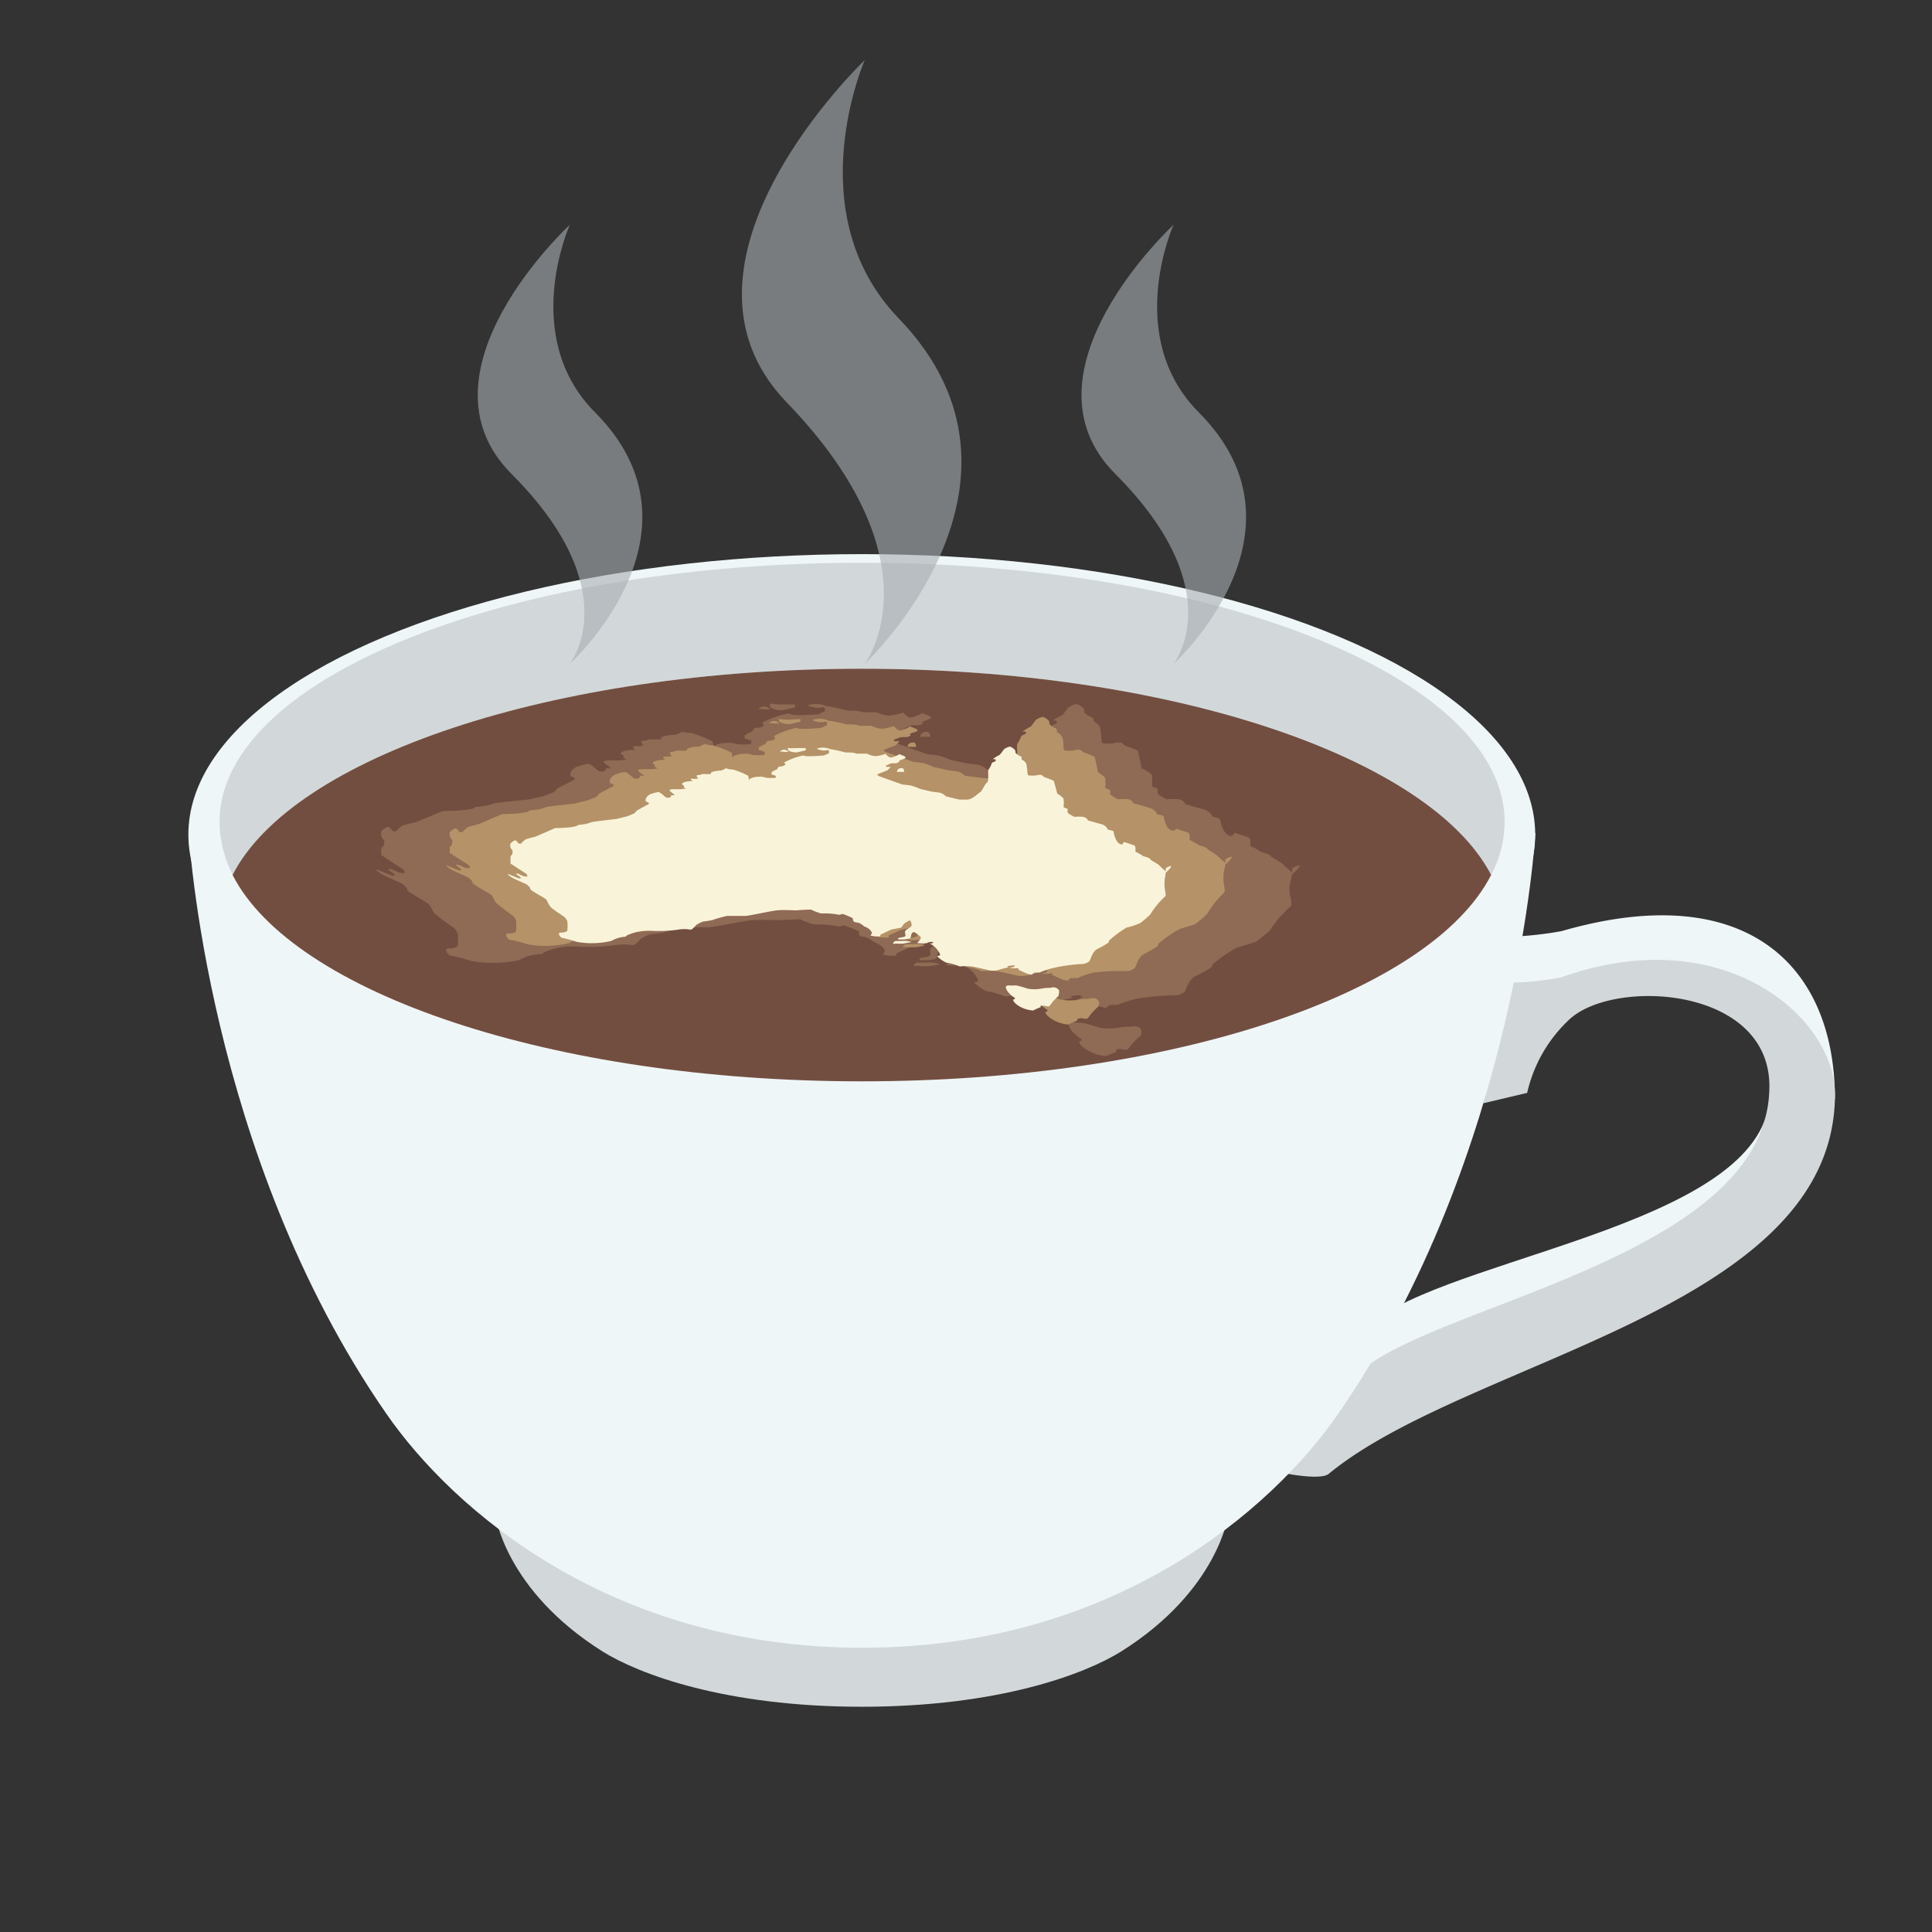 <svg id="Layer_1" data-name="Layer 1" xmlns="http://www.w3.org/2000/svg" viewBox="0 0 132 132"><rect width="132" height="132" fill="#333"/><path d="M101.34,72.22l5.35-4.41,10.81-.54,7.87,7.84c0-9.32-6.25-15.09-18.69-11.49a24.7,24.7,0,0,1-3.26.37Z" transform="translate(0)" fill="#eff6f7"/><path d="M120.91,74.67c0,8.71-20.51,11-26.75,15.38-2.62,1.83-7.06,10-7.06,10L123.53,79S120.91,67.9,120.91,74.67Z" transform="translate(0)" fill="#eff6f7"/><path d="M101.34,75.38l3-.71a9.82,9.82,0,0,1,2.94-5.07c3.11-2.77,13.61-2.16,13.61,4.61,0,11.16-21.08,14.58-27.32,19C91,95,88,100.7,88,100.7s2.27.43,2.78,0c9.56-7.89,34.59-11.18,34.59-25.93,0-5.3-7.7-11.93-18.69-8a18.8,18.8,0,0,1-3.26.36Z" transform="translate(0)" fill="#d2d8d9"/><path d="M83.93,103.46H33.83s.66,5.18,7.35,9.38c2.47,1.54,8.36,3.77,17.7,3.77s15.24-2.23,17.71-3.77C83.28,108.64,83.93,103.46,83.93,103.46Z" transform="translate(0)" fill="#d2d8d9"/><path d="M104.9,56.92h-92s1.2,21.92,13.49,39.66c4.54,6.57,15.35,16,32.52,16s28-9.42,32.53-16C103.7,78.84,104.9,56.92,104.9,56.92Z" transform="translate(0)" fill="#eff6f7"/><ellipse cx="58.88" cy="57.02" rx="46.01" ry="19.16" fill="#eff6f7"/><path d="M58.88,45.69c21.18,0,38.85,6.05,43,14.09a7.85,7.85,0,0,0,.92-3.62c0-9.78-19.65-17.71-43.91-17.71S15,46.38,15,56.16a8,8,0,0,0,.91,3.62C20,51.74,37.71,45.69,58.88,45.69Z" transform="translate(0)" fill="#d2d8d9"/><path d="M58.88,73.88c21.18,0,38.85-6,43-14.1-4.14-8-21.81-14.09-43-14.09S20,51.74,15.89,59.78C20,67.83,37.71,73.88,58.88,73.88Z" transform="translate(0)" fill="#724e41"/><g opacity="0.6"><path d="M61.4,21.75c-6.92-7.18-2.32-17.64-2.32-17.64S44.55,17.93,53.73,27.47c10.62,11,5.35,17.89,5.35,17.89S72.25,33,61.4,21.75Z" transform="translate(0)" fill="#a6aeb0"/><path d="M40.67,28.19C35.48,23,38.93,15.36,38.93,15.36s-10.9,10.05-4,17c8,8,4,13,4,13S48.81,36.38,40.67,28.19Z" transform="translate(0)" fill="#a6aeb0"/><path d="M81.92,28.19C76.73,23,80.18,15.36,80.18,15.36s-10.9,10.05-4,17c8,8,4,13,4,13S90.06,36.38,81.92,28.19Z" transform="translate(0)" fill="#a6aeb0"/></g><path d="M88.28,59.73s.51-.4.53-.62a1.34,1.34,0,0,0-.52.22,1.23,1.23,0,0,0,0,.29s-.62-.54-.65-.59-.69-.43-.76-.48,0-.17-.71-.33a4.08,4.08,0,0,0-.76-.43s.09-.52-.11-.58l-.92-.3s-.09,0-.14.14-.63.16-.87-1c0,0,.14-.14-.52-.24a.92.92,0,0,0-.54-.49l-1.33-.38s0-.2-.42-.33a4.05,4.05,0,0,0-.84,0,2.64,2.64,0,0,1-.63-.39c0-.09,0-.33,0-.33l-.39-.16a3,3,0,0,0,0-.8A2.26,2.26,0,0,0,78,52.5l-.25-1.21a9.1,9.1,0,0,0-.9-.35l-.25-.21-.28,0-.34.07h-.54l-.17-.07a9.35,9.35,0,0,0-.1-1,.76.76,0,0,0-.45-.43c.06-.06-.06-.26-.06-.26l-.38-.18a1.22,1.22,0,0,1-.21-.22s.14-.25-.48-.54a1.33,1.33,0,0,0-.64.28,3.63,3.63,0,0,1-.39.5,2.36,2.36,0,0,0-.62.35c.25,0,.34,0,.22.21a1.1,1.1,0,0,0-.33.15,2.79,2.79,0,0,1-.32.58c-.11.09.08,1-.14,1.19s-.45.76-.67.88-.69.63-1.18.66-.79,0-.79,0l-1.27-.3a1.38,1.38,0,0,0-.54-.33c-.25-.05-.77-.1-.77-.1L65,51.94a6.63,6.63,0,0,0-.81-.3c-.29-.06-.85-.11-.85-.11s-2.11-.75-2.27-.83,0-.15,0-.15l.88-.33a2.8,2.8,0,0,0,.3-.3,1.65,1.65,0,0,0-.39-.05l-.09-.11.54-.21h.49l.28-.12s-.09-.05-.06-.1.43-.16.47-.2.32-.1-.15-.28-.35-.12-.35-.12a2.5,2.5,0,0,1-.75.3c-.25,0-.48-.28-.52-.35a4,4,0,0,1-1,.21,2,2,0,0,1-.82-.23l-1,0s-.1-.12-1-.11a13.46,13.46,0,0,0-1.45-.31,1.61,1.61,0,0,0-.76-.14,2.47,2.47,0,0,0-.49.08.6.6,0,0,0,.33.13,1.14,1.14,0,0,0,.69,0c.12,0,.14.11.14.11l0,.18-.46.2s-1.84.16-2-.06a6.32,6.32,0,0,0-1.84.64l.14.15-.14.13a2.17,2.17,0,0,1-.5.09c-.06,0-.16.23-.16.23a2.51,2.51,0,0,0-.52.26.52.52,0,0,0,0,.22s.49.11.47.2a1.3,1.3,0,0,1-.05.18,5.58,5.58,0,0,1-.93,0,1.7,1.7,0,0,0-.68-.09c-.35,0-.81.08-.95.29,0-.06,0-.31-.08-.4a10.28,10.28,0,0,0-1.44-.57A2.22,2.22,0,0,1,46.6,50a2.91,2.91,0,0,1-.48.21,2.54,2.54,0,0,0-.89.14c-.11.11,0,.14-.11.16a6.91,6.91,0,0,1-.75,0,1.4,1.4,0,0,1-.54.11.28.28,0,0,0,.15.31,2.31,2.31,0,0,1-.69.05c0,.06-.1.16.17.25-.17,0-1,0-1.07.27l.21.12v.16l.2.11a3.19,3.19,0,0,1-.85.06c-.55,0-.92,0-.53.28s.3.26.3.26l-.33,0s.06.17-.2.22a.48.48,0,0,1-.41-.12s-.41-.4-.6-.4a2.1,2.1,0,0,0-.58.14.87.87,0,0,0-.59.4c-.09.21,0,.31,0,.31l.27.12-.05.12s-1.07.53-1.17.61-.11.17-.22.22-.69.29-.8.31-.79.19-1,.21-1.92.19-2.14.23-.56.18-.74.2l-.71.08s.06.25-2.17.27c-.06,0-1.82.76-1.93.78s-.77.19-.86.22a2.73,2.73,0,0,0-.44.39c-.1,0-.26,0-.3-.11a.41.41,0,0,0-.26-.2,1.36,1.36,0,0,0-.43.29.57.57,0,0,0,.15.59c.1.09,0,.41,0,.41l-.16.17v.47l1.51,1s.14.18.07.23a.88.88,0,0,1-.55-.12,3.4,3.4,0,0,0-.48-.18l-.06.1s.52.3.42.35a.37.37,0,0,1-.24,0s-.88-.37-1-.39.15.2.42.35,1.3.59,1.3.59.41.3.37.43,1.34.84,1.49,1,.2.37.38.62a15.68,15.68,0,0,0,1.34,1,1.26,1.26,0,0,1,.25.37,2.94,2.94,0,0,1,0,.84c-.05.06-.14.2-.71.19-.18.07,0,.41.21.49a9.79,9.79,0,0,1,1.43.37,8.76,8.76,0,0,0,3.27-.06A3,3,0,0,1,37,65.19c.08,0,.05-.09.27-.17a5,5,0,0,1,2.22-.35A13.6,13.6,0,0,0,42,64.58a3.75,3.75,0,0,1,1.25,0s.12,0,.53-.44a3.16,3.16,0,0,1,.65-.31,8.33,8.33,0,0,0,.87-.11,11.44,11.44,0,0,1,1.4-.37c.28,0,1.24,0,1.68,0s2.38-.43,3-.48,1.56,0,1.88,0,1.17-.07,1.41-.06a4.86,4.86,0,0,0,.95.35,7.81,7.81,0,0,1,1.7.14,1.42,1.42,0,0,0,.33-.08,9.72,9.72,0,0,1,1,.39c.06.06,0,.31.19.37a1.28,1.28,0,0,1,.75.29c.16.09-.07,0,.46.25a.88.88,0,0,1,.42.47s-.16.22-.16.22a3.93,3.93,0,0,0,.5.09c.12,0,.44,0,.44,0l0-.16,1-.46.93-.16.3-.37a5.45,5.45,0,0,1,.52-.29c.07,0,.27.42.12.56s-.58.3-.58.49.11.34-.06.42-.57.09-.62.14-.1.11.11.13.9,0,1-.14,0-.46.34-.53a1.84,1.84,0,0,1,.68.52,3,3,0,0,1-.36.49,3.29,3.29,0,0,0,.93,0,.69.69,0,0,1,.49-.1c.22,0,.06.13.06.13h-.25a2.3,2.3,0,0,1,.7.55c.21.29.31.48.26.53a1.2,1.2,0,0,1-.27.08,3,3,0,0,0,.87.6,5.52,5.52,0,0,1,1.27.35,6.18,6.18,0,0,1,1.08,0c.21,0,1.73.37,1.73.37a3.18,3.18,0,0,0,.71,0c.14-.07,1-.26,1.08-.28s-.11-.08-.14-.1.53-.07.53-.07l.28.07-.21.17H73.5l.15.08H74l.31-.07v.15s.81.37.9.39.35.08.35.08a.71.71,0,0,1,.28-.2,3.55,3.55,0,0,1,.47,0,7.63,7.63,0,0,1,1.35-.43A17.13,17.13,0,0,1,80.34,68c.14,0,.57-.14.65-.32s.28-.82.71-1a8.72,8.72,0,0,0,.9-.48c.29-.18.16-.16.26-.32a9.12,9.12,0,0,1,1.69-1.15c.24-.07,1.17-.33,1.28-.4a9.91,9.91,0,0,0,.93-.76,7.93,7.93,0,0,1,1.39-1.62c.15-.07.06-.59,0-.69a2.9,2.9,0,0,1,0-1A2.69,2.69,0,0,0,88.28,59.73Z" transform="translate(0)" fill="#8f6a54"/><path d="M63.24,65.77c-.16,0-.58,0-.6,0s-.22.13-.22.16,0,0,.06.08a.89.89,0,0,1,.36,0,3.41,3.41,0,0,0,.59,0c.21,0,.77-.12.79-.13A2.16,2.16,0,0,0,63.24,65.77Z" transform="translate(0)" fill="#8f6a54"/><path d="M77.32,70.14c-.12,0-.53,0-.92.08a4.27,4.27,0,0,1-1.25,0A10.82,10.82,0,0,0,74,69.89a5.37,5.37,0,0,1-.76-.06s-.2.07-.21.13,0,.45.8,1c.19.13,0,.16-.07.19s0,.26.48.57a3,3,0,0,0,1.33.44c.2-.1.72-.3.72-.3l-.07-.13.28-.07.48.08a1.06,1.06,0,0,0,.28-.31,5.6,5.6,0,0,1,.65-.65c.07-.07.14-.44-.06-.57A.69.69,0,0,0,77.32,70.14Z" transform="translate(0)" fill="#8f6a54"/><path d="M63.29,50c-.32,0-.44.25-.4.34h.66S63.6,50,63.29,50Z" transform="translate(0)" fill="#8f6a54"/><path d="M52.62,48.47c.05,0-.22-.22-.41-.2a.63.63,0,0,0-.41.17.8.8,0,0,0,.2,0A3.19,3.19,0,0,0,52.62,48.47Z" transform="translate(0)" fill="#8f6a54"/><path d="M52.85,48.44a1.61,1.61,0,0,0,.65.08s.81-.18.81-.19v-.2l-.86,0a5.48,5.48,0,0,1-.82-.06S52.45,48.32,52.85,48.44Z" transform="translate(0)" fill="#8f6a54"/><path d="M83.72,59.07s.43-.35.45-.55a1.09,1.09,0,0,0-.44.19,1,1,0,0,0,0,.26s-.53-.47-.56-.51a7.35,7.35,0,0,0-.65-.42s0-.15-.6-.29a4.8,4.8,0,0,0-.65-.37s.07-.45-.11-.5l-.78-.26a.17.17,0,0,0-.12.12c-.08,0-.53.15-.74-.89,0,0,.12-.13-.45-.21a.78.78,0,0,0-.46-.42c-.34-.11-1-.3-1.14-.33s0-.18-.36-.28a3,3,0,0,0-.72,0,2.25,2.25,0,0,1-.54-.34c0-.08,0-.29,0-.29l-.34-.14a2.5,2.5,0,0,0,0-.69,2,2,0,0,0-.5-.39c0-.12-.22-1.06-.22-1.06s-.58-.25-.77-.3l-.22-.18-.23,0-.29.07-.46,0-.15-.07s0-.68-.09-.83a.65.65,0,0,0-.39-.37c.06-.06,0-.22,0-.22l-.32-.17a.71.71,0,0,1-.18-.19s.12-.22-.42-.46a1,1,0,0,0-.54.25,2.76,2.76,0,0,1-.33.43,2.2,2.2,0,0,0-.53.32c.22,0,.29,0,.19.17a1,1,0,0,0-.28.14,2.46,2.46,0,0,1-.26.51c-.1.08.07.89-.12,1s-.38.67-.57.78-.58.55-1,.58a6.66,6.66,0,0,1-.67,0L65.93,53a1.25,1.25,0,0,0-.47-.29l-.65-.08-1-.22a5.29,5.29,0,0,0-.69-.26,6.62,6.62,0,0,0-.73-.1s-1.8-.64-1.94-.71,0-.13,0-.13l.75-.29a2.32,2.32,0,0,0,.25-.27,1.08,1.08,0,0,0-.33,0l-.07-.1.45-.19H62l.24-.12s-.08,0-.06-.08.37-.14.41-.17.27-.09-.13-.25-.3-.1-.3-.1a2.29,2.29,0,0,1-.64.27c-.21,0-.41-.25-.45-.31a3.23,3.23,0,0,1-.81.19,1.65,1.65,0,0,1-.7-.2h-.86s-.08-.11-.88-.1a9.8,9.8,0,0,0-1.24-.26,1.32,1.32,0,0,0-.65-.12,2.06,2.06,0,0,0-.41.07.49.49,0,0,0,.27.12,1.07,1.07,0,0,0,.59,0c.1,0,.12.09.12.09l0,.16-.4.18s-1.57.15-1.68,0a5.3,5.3,0,0,0-1.56.57l.11.13-.11.12a1.64,1.64,0,0,1-.43.07.92.92,0,0,0-.13.21,2.13,2.13,0,0,0-.45.23.58.58,0,0,0,0,.19s.43.1.41.18a1.12,1.12,0,0,1-.05.15,4.86,4.86,0,0,1-.79,0,1.26,1.26,0,0,0-.58-.08c-.29,0-.69.08-.81.26,0-.05,0-.27-.07-.35a7.49,7.49,0,0,0-1.23-.48,1.87,1.87,0,0,1-.59-.11,2.09,2.09,0,0,1-.4.19,2.06,2.06,0,0,0-.76.13c-.09.1,0,.12-.1.14s-.63,0-.63,0a1.21,1.21,0,0,1-.46.1.23.23,0,0,0,.13.27,2,2,0,0,1-.59.05s-.08.14.15.21c-.15,0-.82,0-.91.25l.17.1v.14l.18.1a2.66,2.66,0,0,1-.73.05c-.47,0-.78,0-.44.25S44,53,44,53l-.28,0s.05.15-.17.19a.4.4,0,0,1-.35-.1s-.36-.34-.51-.34a1.72,1.72,0,0,0-.5.12.76.76,0,0,0-.5.35.3.3,0,0,0,0,.28l.23.1,0,.1s-.91.47-1,.54-.09.15-.19.2a7.22,7.22,0,0,1-.67.27c-.1,0-.68.17-.82.19s-1.64.18-1.83.22-.47.16-.63.18l-.6.07s.05.22-1.85.25c-.06,0-1.55.67-1.64.69s-.65.17-.73.2a3.15,3.15,0,0,0-.38.35c-.08,0-.22,0-.26-.1a.31.31,0,0,0-.22-.17,1.11,1.11,0,0,0-.36.25.52.52,0,0,0,.13.52c.08.08,0,.36,0,.36l-.14.15v.41l1.3.83s.12.16.05.2a.66.66,0,0,1-.46-.1,2.16,2.16,0,0,0-.41-.15l-.05.08s.44.27.36.31a.35.35,0,0,1-.21,0l-.82-.34c-.07,0,.13.18.36.31s1.11.51,1.11.51.36.26.32.37,1.15.72,1.28.84.17.32.33.54a14.19,14.19,0,0,0,1.14.88.85.85,0,0,1,.22.31,3.65,3.65,0,0,1,0,.74c0,.06-.12.17-.61.17-.15.07,0,.36.19.43a8.34,8.34,0,0,1,1.22.31,7,7,0,0,0,2.78-.07,2.5,2.5,0,0,1,1.25-.31c.08,0,0-.08.23-.16a4.49,4.49,0,0,1,1.9-.31,12.61,12.61,0,0,0,2.1-.09,3.15,3.15,0,0,1,1.07-.05s.1,0,.45-.39a2.64,2.64,0,0,1,.55-.27,6.25,6.25,0,0,0,.74-.11,10.33,10.33,0,0,1,1.19-.33c.24,0,1.06,0,1.43,0s2-.39,2.58-.45,1.34,0,1.6,0a10.41,10.41,0,0,1,1.21-.06,4.59,4.59,0,0,0,.81.3,6.83,6.83,0,0,1,1.45.11,1.39,1.39,0,0,0,.28-.07,8.27,8.27,0,0,1,.82.33c.05.05,0,.27.17.33a1.07,1.07,0,0,1,.63.24c.14.08-.05,0,.4.22a.77.77,0,0,1,.36.41,1,1,0,0,1-.13.19,3.16,3.16,0,0,0,.42.08c.1,0,.38,0,.38,0l0-.15.88-.4.79-.15.26-.33A4.05,4.05,0,0,1,63,62.7c.07,0,.23.36.1.48s-.48.27-.48.44.09.29,0,.36-.48.09-.53.13-.08.1.09.12.77,0,.88-.13,0-.4.29-.47a1.56,1.56,0,0,1,.58.45,2.66,2.66,0,0,1-.3.43,2.69,2.69,0,0,0,.79,0,.67.67,0,0,1,.42-.1c.18,0,.05.12.05.12h-.22a2,2,0,0,1,.61.47c.18.26.27.42.22.46a.9.9,0,0,1-.23.08,2.73,2.73,0,0,0,.74.52,4.33,4.33,0,0,1,1.09.29,5.36,5.36,0,0,1,.92,0c.18,0,1.48.31,1.48.31a2.35,2.35,0,0,0,.61,0c.11,0,.86-.23.92-.25s-.1-.07-.12-.08.45-.07.45-.07l.24.06-.19.15h-.23l.13.07h.31l.27-.06v.13s.69.32.76.34l.31.06s.13-.16.23-.18a2.69,2.69,0,0,1,.41,0,6.2,6.2,0,0,1,1.14-.38,14.49,14.49,0,0,1,2.29-.1c.12,0,.48-.12.55-.29s.23-.71.6-.89a6.86,6.86,0,0,0,.76-.43c.25-.15.14-.13.22-.27a8.26,8.26,0,0,1,1.44-1c.2-.06,1-.29,1.08-.35a7.35,7.35,0,0,0,.79-.67A7,7,0,0,1,83.62,61c.13-.06,0-.51,0-.6a3,3,0,0,1,0-.88A3.83,3.83,0,0,0,83.72,59.07Z" transform="translate(0)" fill="#b59267"/><path d="M62.41,64.51c-.14,0-.5,0-.52,0s-.18.11-.18.14,0,0,0,.07a.83.83,0,0,1,.3,0c.25,0,.34,0,.51,0s.65-.12.67-.13A1.79,1.79,0,0,0,62.41,64.51Z" transform="translate(0)" fill="#b59267"/><path d="M74.44,68.24c-.11,0-.45,0-.79.07a3.39,3.39,0,0,1-1.06,0c-.18,0-.75-.24-1-.27S71,68.05,71,68s-.17.07-.17.12,0,.39.68.85c.16.11,0,.14-.06.16s0,.23.42.5A2.48,2.48,0,0,0,73,70c.16-.09.6-.27.6-.27l0-.11.23-.06.41.06a.79.79,0,0,0,.24-.27,5.14,5.14,0,0,1,.55-.57.4.4,0,0,0-.06-.5A.55.55,0,0,0,74.44,68.24Z" transform="translate(0)" fill="#b59267"/><path d="M62.35,50.73c-.27,0-.37.22-.33.3h.56S62.61,50.68,62.35,50.73Z" transform="translate(0)" fill="#b59267"/><path d="M53.25,49.43s-.19-.19-.35-.17a.5.5,0,0,0-.35.15.79.79,0,0,0,.17,0A3.12,3.12,0,0,0,53.25,49.43Z" transform="translate(0)" fill="#b59267"/><path d="M53.44,49.4a1.48,1.48,0,0,0,.56.07s.69-.16.69-.17v-.18l-.74.05a4.37,4.37,0,0,1-.7-.05S53.1,49.3,53.44,49.4Z" transform="translate(0)" fill="#b59267"/><path d="M79.64,59.63s.37-.3.38-.47a.89.89,0,0,0-.37.16,1.12,1.12,0,0,0,0,.22s-.45-.4-.47-.44-.51-.31-.55-.35,0-.13-.51-.25a3.58,3.58,0,0,0-.55-.31s.06-.39-.09-.44l-.66-.22s-.07,0-.1.11-.45.12-.63-.77c0,0,.1-.11-.39-.18a.65.65,0,0,0-.38-.36l-1-.28s0-.15-.31-.24a3.05,3.05,0,0,0-.61,0s-.42-.21-.45-.29,0-.25,0-.25l-.29-.12a1.84,1.84,0,0,0,0-.59,1.43,1.43,0,0,0-.42-.33L72,53.35a6.47,6.47,0,0,0-.66-.26l-.18-.15-.2,0-.24.05-.39,0-.12-.06a6.63,6.63,0,0,0-.08-.71.55.55,0,0,0-.33-.32s0-.19,0-.19l-.27-.14a.76.76,0,0,1-.16-.16s.1-.19-.35-.4a.87.87,0,0,0-.45.21,2.22,2.22,0,0,1-.29.37,2.11,2.11,0,0,0-.45.28c.19,0,.25,0,.17.15a.79.79,0,0,0-.24.11c0,.06-.14.38-.22.44s.06.77-.1.89-.33.58-.48.67-.5.47-.85.5l-.56,0-.92-.22a1,1,0,0,0-.4-.25l-.55-.07-.82-.19a4.32,4.32,0,0,0-.58-.22,5.36,5.36,0,0,0-.62-.08S60.11,53.06,60,53s0-.12,0-.12l.63-.25a1.66,1.66,0,0,0,.22-.23,1.78,1.78,0,0,0-.28,0l-.06-.08.38-.17h.35l.21-.1s-.07,0,0-.07.31-.12.34-.15.23-.07-.11-.21-.25-.08-.25-.08a1.85,1.85,0,0,1-.54.22c-.18,0-.35-.21-.38-.26a2.43,2.43,0,0,1-.68.16,1.31,1.31,0,0,1-.59-.17h-.74s-.06-.09-.74-.08a8.65,8.65,0,0,0-1.05-.23,1.2,1.2,0,0,0-.55-.1,2.14,2.14,0,0,0-.35.06.4.4,0,0,0,.24.1.81.81,0,0,0,.49,0c.09,0,.1.08.1.08l0,.14-.33.15s-1.33.13-1.42,0a4.75,4.75,0,0,0-1.32.49l.1.12-.1.09a1.14,1.14,0,0,1-.36.07.61.61,0,0,0-.12.18,2.62,2.62,0,0,0-.37.19.46.46,0,0,0,0,.17S53,53,53,53a.64.64,0,0,1,0,.14,4.73,4.73,0,0,1-.67,0,1.06,1.06,0,0,0-.49-.07c-.24,0-.58.07-.68.22,0,0,0-.23-.06-.3a6.43,6.43,0,0,0-1-.41,1.64,1.64,0,0,1-.5-.09,2.11,2.11,0,0,1-.34.16,1.89,1.89,0,0,0-.65.11c-.07.08,0,.1-.07.12s-.54,0-.54,0a.89.89,0,0,1-.39.08.2.2,0,0,0,.11.23,1.42,1.42,0,0,1-.5,0s-.07.12.13.18c-.13,0-.69,0-.77.21l.14.09v.12l.14.08a2.25,2.25,0,0,1-.61.05c-.4,0-.66,0-.38.21s.22.2.22.2h-.24s.05.13-.14.17a.35.35,0,0,1-.3-.09s-.3-.29-.43-.29a1.49,1.49,0,0,0-.42.1.64.64,0,0,0-.42.31c-.07.16,0,.23,0,.23l.19.09,0,.08s-.77.41-.84.47-.08.13-.16.17a5.23,5.23,0,0,1-.57.23c-.08,0-.57.15-.69.16s-1.39.16-1.55.19-.4.14-.53.15l-.51.07s0,.18-1.56.21c0,0-1.31.58-1.39.6a5.61,5.61,0,0,0-.62.17,2.21,2.21,0,0,0-.32.29c-.07,0-.19,0-.22-.08a.27.27,0,0,0-.18-.15.84.84,0,0,0-.31.22.42.42,0,0,0,.11.44c.07.07,0,.31,0,.31l-.11.13V59l1.09.71s.1.14.05.17-.23,0-.4-.08a1.42,1.42,0,0,0-.34-.13l0,.07s.37.23.31.26a.26.26,0,0,1-.18,0l-.7-.29c-.06,0,.11.16.31.27s.94.43.94.43.3.22.27.32,1,.62,1.08.72.14.28.27.47.89.65,1,.75a.9.9,0,0,1,.18.27,2.65,2.65,0,0,1,0,.63c0,.05-.1.15-.52.15-.12.05,0,.3.16.36a7.26,7.26,0,0,1,1,.27,5.85,5.85,0,0,0,2.36-.06A2.23,2.23,0,0,1,42.73,64c.06,0,0-.06.19-.13a3.57,3.57,0,0,1,1.6-.27,9.43,9.43,0,0,0,1.78-.08,2.6,2.6,0,0,1,.9,0s.09,0,.38-.33a2.12,2.12,0,0,1,.47-.23,5.64,5.64,0,0,0,.62-.1,9.92,9.92,0,0,1,1-.28c.21,0,.9,0,1.21,0s1.72-.33,2.19-.38,1.12,0,1.35,0a9.38,9.38,0,0,1,1-.05,3.92,3.92,0,0,0,.68.26,5.44,5.44,0,0,1,1.23.09,1.16,1.16,0,0,0,.23-.06,5.51,5.51,0,0,1,.7.29s0,.23.14.27.28,0,.54.21,0,0,.33.19a.69.69,0,0,1,.31.35.83.83,0,0,1-.11.17,2.9,2.9,0,0,0,.36.06l.32,0,0-.12.75-.35.67-.13.21-.28a3,3,0,0,1,.38-.22c.05,0,.19.31.09.42s-.42.23-.42.37.08.25,0,.31-.42.08-.45.11-.07.09.07.1.66,0,.75-.11,0-.34.24-.4a1.26,1.26,0,0,1,.49.39,2.24,2.24,0,0,1-.26.36,2.23,2.23,0,0,0,.67,0,.54.54,0,0,1,.36-.07c.16,0,0,.1,0,.1h-.18a1.54,1.54,0,0,1,.51.41c.16.22.23.36.19.39a.59.59,0,0,1-.2.07,2.34,2.34,0,0,0,.63.44,3.68,3.68,0,0,1,.92.26,3.91,3.91,0,0,1,.78,0c.16,0,1.25.27,1.25.27a2,2,0,0,0,.51,0c.11-.05.74-.2.78-.21s-.08-.06-.1-.07a3.79,3.79,0,0,1,.38-.06l.2,0-.15.13H69l.1.06h.27l.22,0v.11s.58.27.64.28l.26.06a.52.52,0,0,1,.2-.15,1.87,1.87,0,0,1,.34,0,4.84,4.84,0,0,1,1-.33A11.57,11.57,0,0,1,74,65.86c.1,0,.41-.11.47-.25s.19-.61.5-.77a5.89,5.89,0,0,0,.65-.36c.21-.14.11-.12.18-.24A7.46,7.46,0,0,1,77,63.36c.17,0,.84-.25.92-.3a7.32,7.32,0,0,0,.67-.58,5.76,5.76,0,0,1,1-1.22c.11,0,0-.44,0-.51a2.56,2.56,0,0,1,0-.76A2.35,2.35,0,0,0,79.64,59.63Z" transform="translate(0)" fill="#f9f3d9"/><path d="M61.62,64.29c-.12,0-.42,0-.44,0s-.15.1-.15.12,0,0,0,.06,0,0,.25,0a3.88,3.88,0,0,0,.43,0l.57-.11A1.56,1.56,0,0,0,61.62,64.29Z" transform="translate(0)" fill="#f9f3d9"/><path d="M71.79,67.49c-.08,0-.38,0-.66.06a2.69,2.69,0,0,1-.9,0,8,8,0,0,0-.82-.23,2.56,2.56,0,0,1-.55,0s-.14.06-.14.1,0,.34.57.73c.14.09,0,.12-.05.14s0,.2.35.43a2.13,2.13,0,0,0,1,.32c.14-.08.51-.23.51-.23l0-.1.2,0,.35.06a.84.84,0,0,0,.2-.23,3.22,3.22,0,0,1,.47-.49c0-.06.1-.34,0-.44A.48.48,0,0,0,71.79,67.49Z" transform="translate(0)" fill="#f9f3d9"/><path d="M61.57,52.48c-.22,0-.31.2-.28.26h.48S61.8,52.44,61.57,52.48Z" transform="translate(0)" fill="#f9f3d9"/><path d="M53.88,51.37s-.17-.16-.3-.15a.41.41,0,0,0-.29.13.49.49,0,0,0,.14,0A2.25,2.25,0,0,0,53.88,51.37Z" transform="translate(0)" fill="#f9f3d9"/><path d="M54,51.34a1.13,1.13,0,0,0,.47.06s.58-.13.58-.14v-.15l-.62,0a4.82,4.82,0,0,1-.59,0S53.75,51.26,54,51.34Z" transform="translate(0)" fill="#f9f3d9"/></svg>